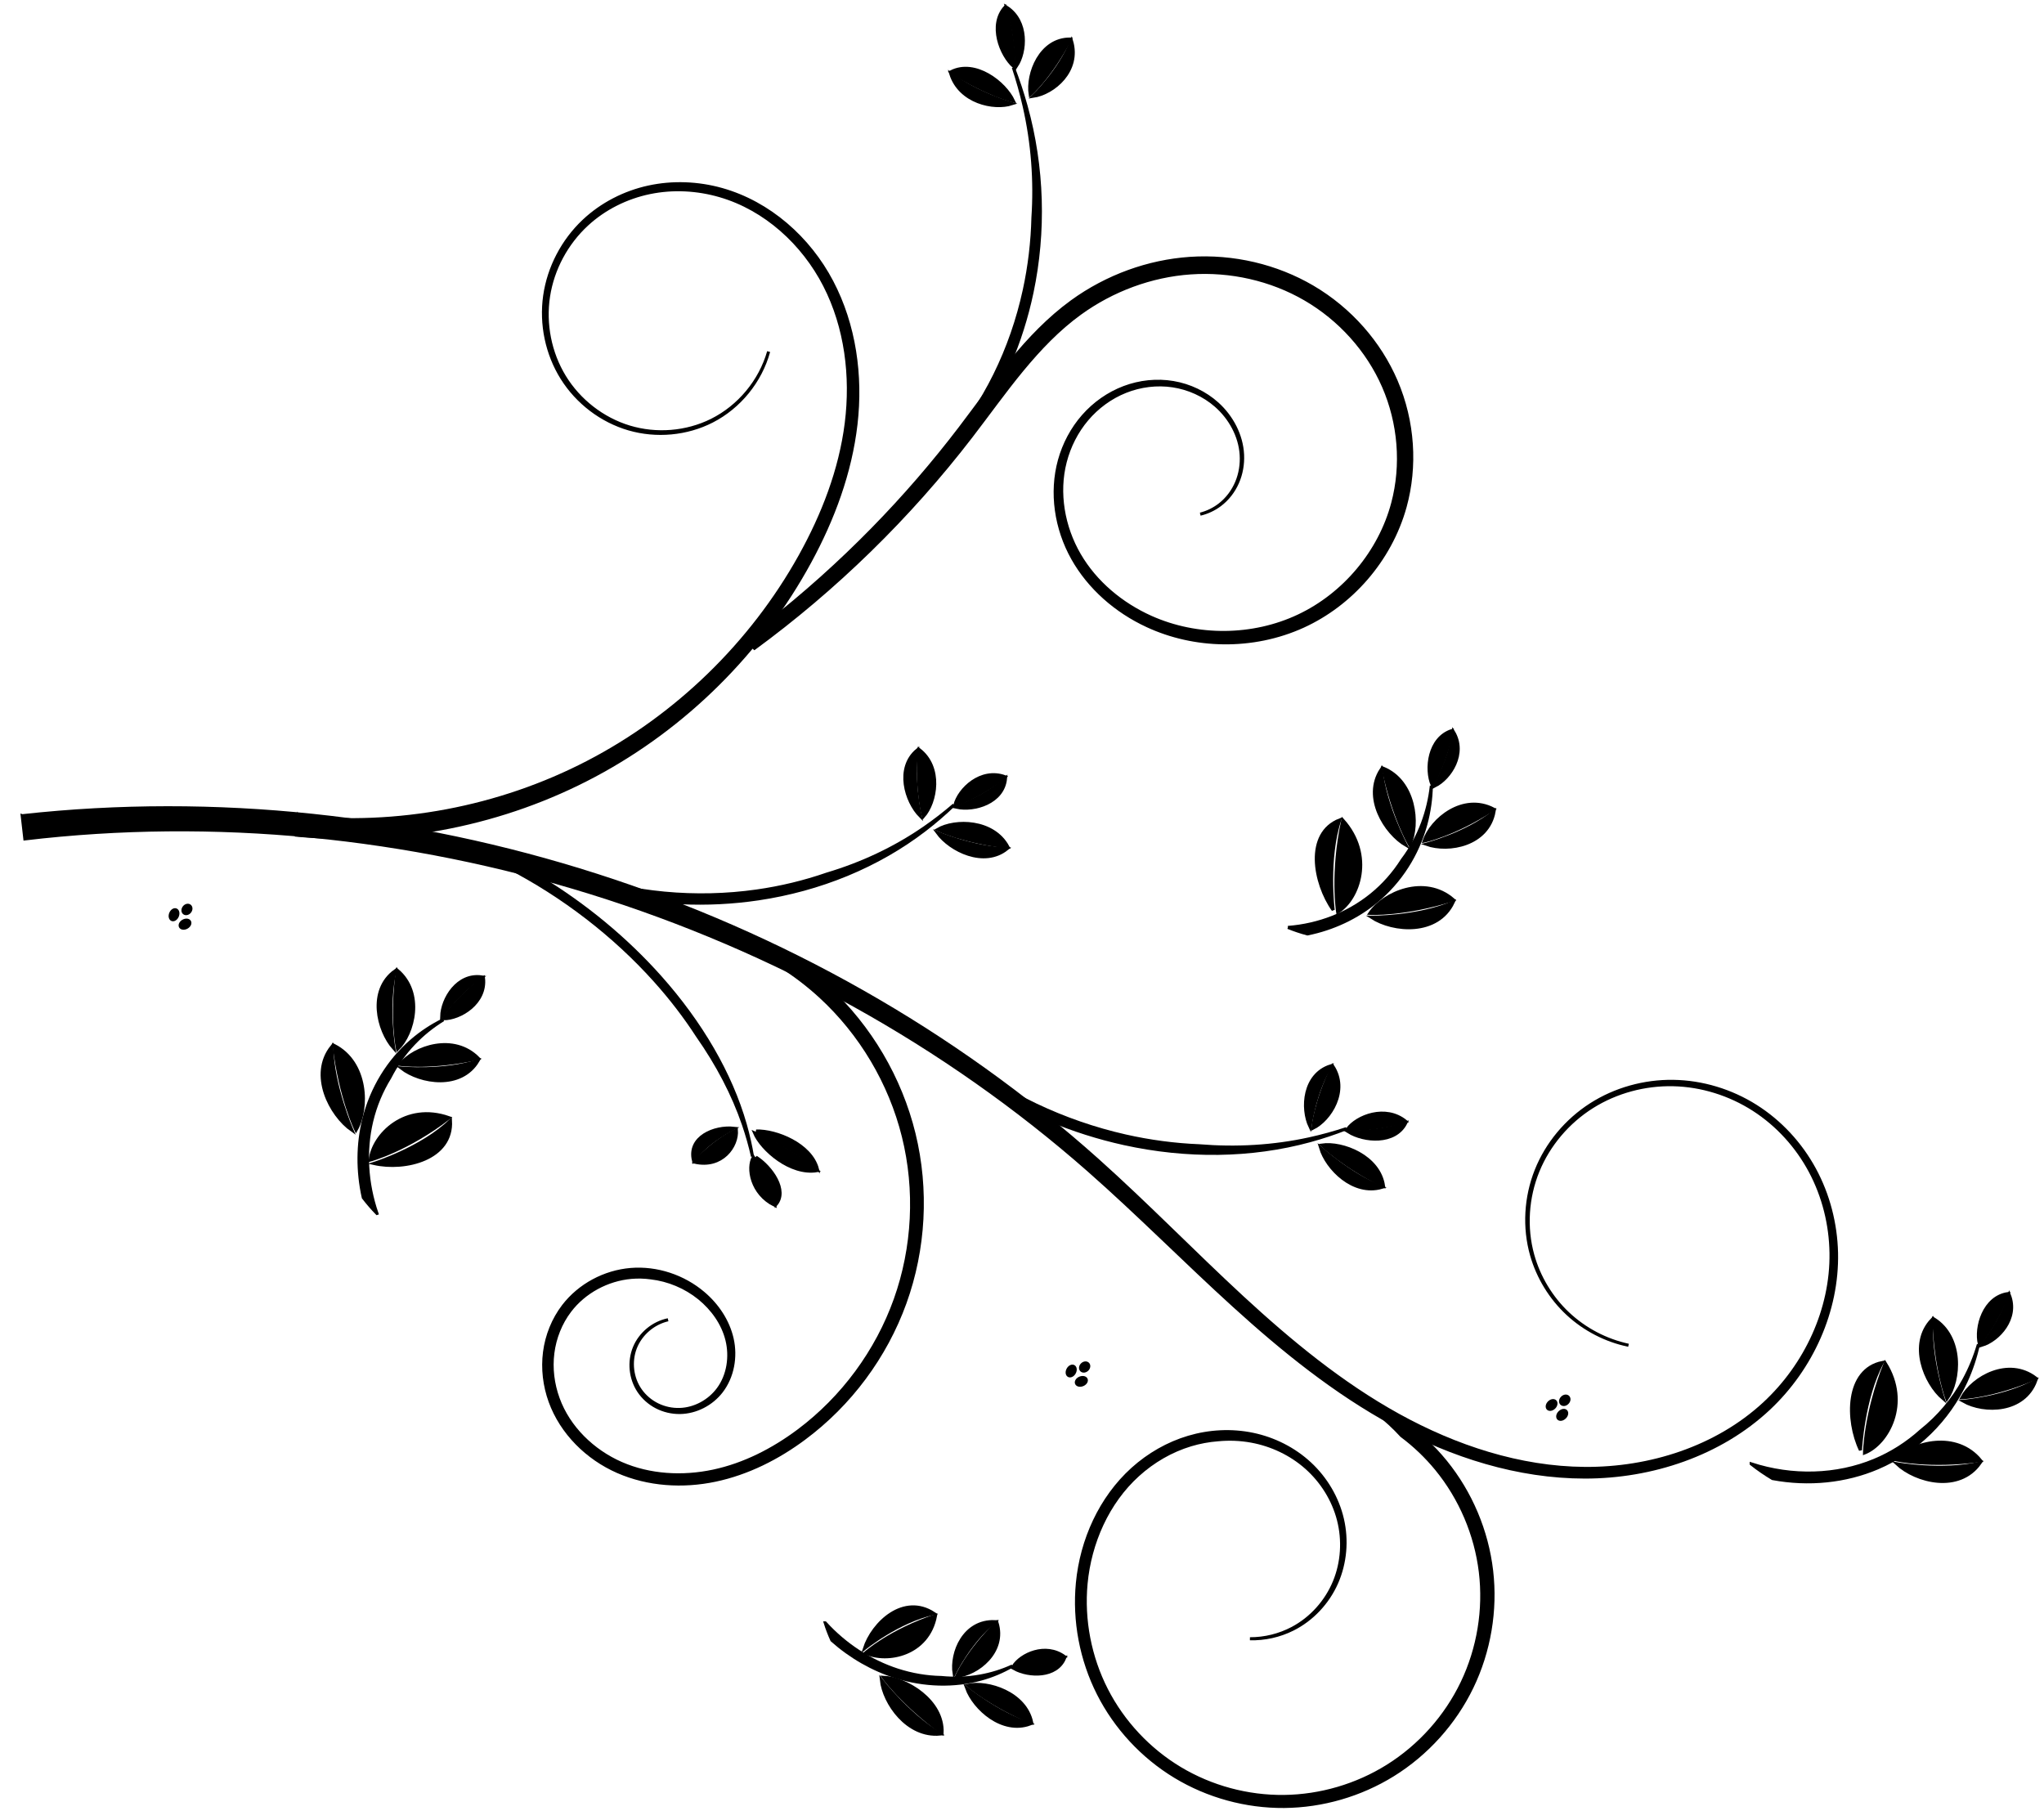 <?xml version="1.0" encoding="UTF-8" standalone="no"?>
<svg
   xmlns:dc="http://purl.org/dc/elements/1.1/"
   xmlns:cc="http://creativecommons.org/ns#"
   xmlns:rdf="http://www.w3.org/1999/02/22-rdf-syntax-ns#"
   xmlns:svg="http://www.w3.org/2000/svg"
   xmlns="http://www.w3.org/2000/svg"
   xmlns:xlink="http://www.w3.org/1999/xlink"
   xmlns:sodipodi="http://sodipodi.sourceforge.net/DTD/sodipodi-0.dtd"
   xmlns:inkscape="http://www.inkscape.org/namespaces/inkscape"
   width="535"
   height="474"
   id="svg2"
   version="1.1"
   inkscape:version="0.91 r13725"
   sodipodi:docname="floral-design.svg">
  <sodipodi:namedview
     pagecolor="#ffffff"
     bordercolor="#666666"
     borderopacity="1"
     objecttolerance="10"
     gridtolerance="10"
     guidetolerance="10"
     inkscape:pageopacity="0"
     inkscape:pageshadow="2"
     inkscape:window-width="1920"
     inkscape:window-height="1056"
     id="namedview213"
     showgrid="false"
     inkscape:zoom="1.3906433"
     inkscape:cx="91.982489"
     inkscape:cy="240"
     inkscape:window-x="0"
     inkscape:window-y="24"
     inkscape:window-maximized="1"
     inkscape:current-layer="svg2" />
  <title
     id="title4">Floral Design</title>
  <defs
     id="defs6">
    <pattern
       xlink:href="#pattern5504"
       id="pattern5523"
       patternTransform="translate(-84.138, 510.395)" />
    <pattern
       xlink:href="#pattern5504"
       id="pattern5519"
       patternTransform="matrix(0.88, 0, 0, 0.88, -58.848, 577.678)" />
    <pattern
       xlink:href="#pattern5504"
       id="pattern5517"
       patternTransform="matrix(0.88, 0, 0, 0.88, -58.848, 577.678)" />
    <pattern
       xlink:href="#pattern5504"
       id="pattern5515"
       patternTransform="matrix(0.88, 0, 0, 0.88, -58.848, 577.678)" />
    <pattern
       xlink:href="#pattern5504"
       id="pattern5513"
       patternTransform="matrix(0.88, 0, 0, 0.88, -58.848, 577.678)" />
    <pattern
       xlink:href="#pattern5504"
       id="pattern5511"
       patternTransform="matrix(0.88, 0, 0, 0.88, -58.848, 577.678)" />
    <pattern
       xlink:href="#pattern5490"
       id="pattern5507"
       patternTransform="translate(0.067, 0.067)" />
    <pattern
       xlink:href="#pattern5478"
       id="pattern5490"
       patternTransform="translate(-79.949, 517.532)" />
    <pattern
       xlink:href="#pattern5310"
       id="pattern5322"
       patternTransform="translate(-212.763, 474.817)" />
    <pattern
       xlink:href="#pattern5263"
       id="pattern5276"
       patternTransform="matrix(0.894, 0, 0, 0.816, -53.447, 517.427)" />
    <pattern
       xlink:href="#pattern5254"
       id="pattern5263"
       patternTransform="matrix(0.894, 0, 0, 0.816, -50.365, 517.419)" />
    <pattern
       xlink:href="#pattern5244"
       id="pattern5254"
       patternTransform="matrix(0.692, 0, 0, 0.692, 3.54248e-07, -1.90234e-05)" />
    <pattern
       xlink:href="#pattern5233"
       id="pattern5247"
       patternTransform="matrix(0.732, 0, 0, 0.715, -6.45752e-07, 1.75391e-05)" />
    <pattern
       patternUnits="userSpaceOnUse"
       width="3.551"
       height="3.636"
       patternTransform="matrix(0.732, 0, 0, 0.715, -50.326, 517.536)"
       id="pattern5233">
      <path
         id="path5214"
         d="m2.199,0.292a0.345,0.577 0 1 1 -0.69,0.905a0.345,0.577 0 1 1 0.69,-0.905z"
         fill="#800000" />
      <path
         d="m1.26,2.079a0.445,0.676 0 1 1 -0.891,-0.612a0.445,0.676 0 1 1 0.891,0.612z"
         id="path5216"
         fill="#800000" />
      <path
         id="path5218"
         d="m2.096,3.118a0.121,0.24 0 1 1 -0.242,-1.234a0.121,0.24 0 1 1 0.242,1.234z"
         fill="#800000" />
      <path
         id="path5225"
         d="m0.905,0.6a0.44,0.622 0 1 1 -0.879,0.045a0.44,0.622 0 1 1 0.879,-0.045z"
         fill="#800000" />
      <path
         d="m3.13,1.486a0.089,0.24 0 1 1 -0.179,-1.234a0.089,0.24 0 1 1 0.179,1.234z"
         id="path5227"
         fill="#800000" />
      <path
         d="m3.519,2.719a0.406,0.636 0 1 1 -0.813,0.377a0.406,0.636 0 1 1 0.813,-0.377z"
         id="path5229"
         fill="#800000" />
      <path
         d="m0.481,3.627a0.114,0.092 0 1 1 0.228,-0.931a0.114,0.092 0 1 1 -0.228,0.931z"
         id="path5231"
         fill="#800000" />
    </pattern>
    <pattern
       patternUnits="userSpaceOnUse"
       width="2.6"
       height="2.6"
       patternTransform="matrix(0.692, 0, 0, 0.692, -50.326, 517.536)"
       id="pattern5244">
      <rect
         id="rect5242"
         y="0"
         x="0"
         height="2.6"
         width="2.6"
         fill="url(#pattern5247)" />
    </pattern>
    <pattern
       patternUnits="userSpaceOnUse"
       width="1.8"
       height="1.8"
       patternTransform="translate(-50.326, 517.536)"
       id="pattern5251">
      <rect
         id="rect5249"
         y="0"
         x="0"
         height="1.8"
         width="1.8"
         fill="url(#pattern5254)" />
    </pattern>
    <pattern
       patternUnits="userSpaceOnUse"
       width="2.341"
       height="2.175"
       patternTransform="translate(-50.418, 517.402)"
       id="pattern5310">
      <path
         d="m0.647,0.543a0.28,0.33 0 1 1 -0.561,-0.307a0.28,0.33 0 1 1 0.561,0.307z"
         id="path5266"
         fill="#333333" />
      <path
         id="path5268"
         d="m0.8,1.026a0.303,0.355 0 1 1 -0.605,0.289a0.303,0.355 0 1 1 0.605,-0.289z"
         fill="#333333" />
      <path
         d="m1.504,0.315a0.313,0.423 0 1 1 -0.626,0.436a0.313,0.423 0 1 1 0.626,-0.436z"
         id="path5270"
         fill="#333333" />
      <path
         id="path5272"
         d="m0.419,2.175a0,0 0 1 1 -0,-0.559a0,0 0 1 1 0,0.559z"
         fill="#333333" />
      <path
         id="path5274"
         d="m1.539,1.83a0.213,0.286 0 1 1 -0.427,-0.565a0.213,0.286 0 1 1 0.427,0.565z"
         fill="#333333" />
      <path
         id="path5278"
         d="m2.218,0.549a0.229,0.324 0 1 1 -0.457,-0.358a0.229,0.324 0 1 1 0.457,0.358z"
         fill="#333333" />
      <path
         d="m2.302,1.878a0.251,0.36 0 1 1 -0.502,-0.23a0.251,0.36 0 1 1 0.502,0.23z"
         id="path5280"
         fill="#333333" />
      <path
         d="m2.032,0.805a0.015,0.02 0 1 1 -0.029,0.466a0.015,0.02 0 1 1 0.029,-0.466z"
         id="path5282"
         fill="#333333" />
    </pattern>
    <pattern
       patternUnits="userSpaceOnUse"
       width="4"
       height="4"
       patternTransform="translate(-50.394, 512.782)"
       id="pattern5342">
      <g
         transform="matrix(1.72, 0.053, -0.049, 1.852, 117.386, -950.24)"
         id="g5324"
         fill="#800000">
        <path
           id="path5326"
           d="m-52.794,515.085c-0.131,0.182 -0.362,0.262 -0.517,0.177c-0.155,-0.085 -0.174,-0.301 -0.044,-0.483c0.131,-0.182 0.362,-0.262 0.517,-0.177c0.155,0.085 0.174,0.301 0.044,0.483z"
           fill="#800000" />
        <path
           d="m-52.641,515.568c0.124,0.196 0.089,0.419 -0.078,0.499c-0.167,0.08 -0.403,-0.014 -0.527,-0.21c-0.124,-0.196 -0.089,-0.419 0.078,-0.499c0.167,-0.08 0.403,0.014 0.527,0.21z"
           id="path5328"
           fill="#800000" />
        <path
           id="path5330"
           d="m-51.938,514.858c0.162,0.234 0.153,0.521 -0.02,0.641c-0.173,0.12 -0.444,0.029 -0.606,-0.205c-0.162,-0.234 -0.153,-0.521 0.02,-0.641c0.173,-0.12 0.444,-0.029 0.606,0.205z"
           fill="#800000" />
        <path
           d="m-53.022,516.717c-0.213,0 -0.385,-0.125 -0.385,-0.279c-0,-0.154 0.172,-0.279 0.385,-0.279c0.213,-0 0.385,0.125 0.385,0.279c0,0.154 -0.172,0.279 -0.385,0.279z"
           id="path5332"
           fill="#800000" />
        <path
           d="m-51.902,516.373c-0.212,0.158 -0.479,0.16 -0.596,0.004c-0.118,-0.156 -0.042,-0.411 0.17,-0.569c0.212,-0.158 0.479,-0.16 0.596,-0.004c0.118,0.156 0.042,0.411 -0.17,0.569z"
           id="path5334"
           fill="#800000" />
        <path
           d="m-51.223,515.092c-0.127,0.179 -0.332,0.244 -0.458,0.145c-0.126,-0.099 -0.126,-0.324 0.001,-0.503c0.127,-0.179 0.332,-0.244 0.458,-0.145c0.126,0.099 0.126,0.324 -0.001,0.503z"
           id="path5336"
           fill="#800000" />
        <path
           id="path5338"
           d="m-51.139,516.421c-0.081,0.199 -0.258,0.309 -0.397,0.245c-0.139,-0.064 -0.186,-0.276 -0.105,-0.476c0.081,-0.199 0.258,-0.309 0.397,-0.245c0.139,0.064 0.186,0.276 0.105,0.476z"
           fill="#800000" />
        <path
           id="path5340"
           d="m-51.41,515.348c0.174,0.011 0.308,0.124 0.3,0.253c-0.008,0.129 -0.155,0.224 -0.329,0.213c-0.174,-0.011 -0.308,-0.124 -0.3,-0.253c0.008,-0.129 0.155,-0.224 0.329,-0.213z"
           fill="#800000" />
      </g>
    </pattern>
    <pattern
       patternUnits="userSpaceOnUse"
       width="4.532"
       height="4.509"
       patternTransform="translate(-50.633, 507.297)"
       id="pattern5426">
      <g
         id="g5395">
        <path
           d="m0.79,2.825c-0.436,0 -0.79,-0.235 -0.79,-0.524c-0,-0.29 0.353,-0.525 0.79,-0.525c0.436,-0 0.79,0.235 0.79,0.524c0,0.29 -0.353,0.525 -0.79,0.525z"
           id="path5363"
           fill="#800000" />
        <path
           d="m3.826,1.482c-0.454,0.316 -0.898,0.297 -0.992,-0.043c-0.093,-0.34 0.2,-0.872 0.654,-1.188c0.454,-0.316 0.898,-0.297 0.992,0.043c0.093,0.34 -0.2,0.872 -0.654,1.188z"
           id="path5367"
           fill="#800000" />
        <path
           id="path5371"
           d="m2.313,1.647c0.327,0.029 0.579,0.331 0.564,0.674c-0.015,0.343 -0.292,0.598 -0.619,0.569c-0.327,-0.029 -0.579,-0.331 -0.564,-0.674c0.015,-0.343 0.292,-0.598 0.619,-0.569z"
           fill="#800000" />
        <path
           id="path5383"
           d="m3.742,2.778c-0.436,0 -0.79,-0.235 -0.79,-0.524c-0,-0.29 0.353,-0.525 0.79,-0.525c0.436,-0 0.79,0.235 0.79,0.524c0,0.29 -0.353,0.525 -0.79,0.525z"
           fill="#800000" />
        <path
           d="m2.79,0.789c0,0.436 -0.235,0.79 -0.524,0.79c-0.29,0 -0.525,-0.353 -0.525,-0.79c-0,-0.436 0.235,-0.79 0.524,-0.79c0.29,-0 0.525,0.353 0.525,0.79z"
           id="path5385"
           fill="#800000" />
        <path
           id="path5387"
           d="m2.814,3.718c0,0.436 -0.235,0.79 -0.524,0.79c-0.29,0 -0.525,-0.353 -0.525,-0.79c-0,-0.436 0.235,-0.79 0.524,-0.79c0.29,-0 0.525,0.353 0.525,0.79z"
           fill="#800000" />
        <path
           id="path5389"
           d="m1.05,4.282c-0.454,0.316 -0.898,0.297 -0.992,-0.043c-0.093,-0.34 0.2,-0.872 0.654,-1.188c0.454,-0.316 0.898,-0.297 0.992,0.043c0.093,0.34 -0.2,0.872 -0.654,1.188z"
           fill="#800000" />
        <path
           d="m1.497,0.719c0.316,0.454 0.297,0.898 -0.043,0.992c-0.34,0.093 -0.872,-0.2 -1.188,-0.654c-0.316,-0.454 -0.297,-0.898 0.043,-0.992c0.34,-0.093 0.872,0.2 1.188,0.654z"
           id="path5391"
           fill="#800000" />
        <path
           id="path5393"
           d="m4.25,3.449c0.316,0.454 0.297,0.898 -0.043,0.992c-0.34,0.093 -0.872,-0.2 -1.188,-0.654c-0.316,-0.454 -0.297,-0.898 0.043,-0.992c0.34,-0.093 0.872,0.2 1.188,0.654z"
           fill="#800000" />
      </g>
    </pattern>
    <pattern
       patternUnits="userSpaceOnUse"
       width="5.6"
       height="5.603"
       patternTransform="translate(-82.239, 518.899)"
       id="pattern5478">
      <path
         d="m1.548,1.401a0.671,0.85 0 1 1 -1.341,-0.789a0.671,0.85 0 1 1 1.341,0.789z"
         id="path5442"
         fill="#800000" />
      <path
         id="path5444"
         d="m1.989,2.646a0.724,0.913 0 1 1 -1.448,0.744a0.724,0.913 0 1 1 1.448,-0.744z"
         fill="#800000" />
      <path
         d="m3.597,0.664a0.749,1.09 0 1 1 -1.497,1.123a0.749,1.09 0 1 1 1.497,-1.123z"
         id="path5446"
         fill="#740000" />
      <path
         id="path5448"
         d="m1.004,5.603a0,0 0 1 1 -0,-1.438a0,0 0 1 1 0,1.438z"
         fill="#7b0000" />
      <path
         id="path5450"
         d="m3.681,4.717a0.51,0.737 0 1 1 -1.021,-1.456a0.51,0.737 0 1 1 1.021,1.456z"
         fill="#800000" />
      <path
         id="path5452"
         d="m5.308,1.417a0.547,0.835 0 1 1 -1.094,-0.921a0.547,0.835 0 1 1 1.094,0.921z"
         fill="#800000" />
      <path
         d="m5.507,4.839a0.601,0.928 0 1 1 -1.202,-0.593a0.601,0.928 0 1 1 1.202,0.593z"
         id="path5454"
         fill="#800000" />
      <path
         d="m4.862,2.077a0.035,0.051 0 1 1 -0.07,1.2a0.035,0.051 0 1 1 0.07,-1.2z"
         id="path5456"
         fill="#800000" />
    </pattern>
    <filter
       id="filter5500">
      <feGaussianBlur
         stdDeviation="0.028"
         id="feGaussianBlur5502" />
    </filter>
    <pattern
       patternUnits="userSpaceOnUse"
       width="5.734"
       height="5.737"
       patternTransform="translate(-80.017, 517.465)"
       id="pattern5504">
      <rect
         id="rect5488"
         y="0.067"
         x="0.067"
         height="5.603"
         width="5.6"
         filter="url(#filter5500)"
         fill="url(#pattern5507)" />
    </pattern>
  </defs>
  <g
     id="g77"
     transform="matrix(0.566,0.566,-0.566,0.566,238.705,-49.85)">
    <title
       id="title79">Layer 1</title>
    <g
       externalResourcesRequired="false"
       id="layer1">
      <path
         d="m 26.911,438.383 5.97,4.746 c 38.595,-48.988 88.041,-89.374 143.388,-118.445 55.348,-29.067 116.759,-46.905 179.231,-50.895 0,0 0,0 0,0 21.541,-1.378 43.254,-1.221 64.992,-2.27 21.585,-1.033 43.332,-3.325 64.179,-9.507 20.927,-6.2 40.978,-16.55 56.471,-32.039 15.502,-15.496 26.042,-36.48 26.741,-58.416 0.595,-19.058 -6.634,-38.451 -20.397,-51.611 0,0 0,0 0,0 -6.887,-6.578 -15.308,-11.552 -24.431,-14.254 -9.124,-2.701 -18.928,-3.099 -28.195,-0.995 -9.267,2.105 -17.959,6.729 -24.764,13.342 0,0 0,0 0,0 -6.804,6.614 -11.675,15.207 -13.698,24.46 0,0 0,0 0,0 -2.022,9.253 -1.159,19.127 2.572,27.809 3.732,8.683 10.339,16.115 18.578,20.695 6.637,3.687 14.284,5.516 21.853,5.235 7.569,-0.282 15.042,-2.673 21.356,-6.824 -6.349,4.098 -13.826,6.416 -21.362,6.634 -7.537,0.217 -15.117,-1.668 -21.66,-5.377 -8.125,-4.603 -14.59,-12.016 -18.196,-20.603 -3.607,-8.588 -4.366,-18.319 -2.306,-27.382 2.06,-9.064 6.916,-17.45 13.622,-23.861 0,0 0,0 0,0 6.706,-6.412 15.246,-10.855 24.295,-12.832 9.05,-1.978 18.607,-1.502 27.456,1.198 8.851,2.7 17,7.614 23.632,14.053 13.26,12.859 20.092,31.803 19.374,50.234 -0.814,21.246 -11.296,41.547 -26.454,56.496 -15.178,14.966 -34.873,24.876 -55.429,30.811 -20.494,5.91 -41.962,7.969 -63.407,8.832 -21.602,0.861 -43.322,0.522 -65.085,1.727 0,0 0,0 0,0 -63.16,3.507 -125.431,20.998 -181.752,49.98 -56.322,28.976 -106.852,69.525 -146.572,119.058 l 0,0 -1.9e-5,0 z"
         id="path2832"
         inkscape:connector-curvature="0"
         style="fill:#000000;fill-rule:evenodd;stroke:#000000" />
      <path
         d="m 467.232,265.554 c 7.308,-2.187 14.767,-3.056 21.963,-2.744 5.225,-0.754 10.539,-0.884 15.787,-0.362 12.286,1.22 24.233,6.022 33.953,13.651 9.721,7.626 17.234,18.095 21.347,29.756 0,0 0,0 0,3e-5 4.116,11.66 4.841,24.534 2.055,36.591 -2.672,11.575 -8.58,22.422 -16.884,30.925 -8.302,8.504 -19.017,14.677 -30.553,17.559 -11.535,2.884 -23.91,2.48 -35.226,-1.188 -11.316,-3.665 -21.591,-10.602 -29.195,-19.757 0,0 0,0 0,0 -8.592,-10.363 -13.798,-23.795 -13.133,-37.156 0.323,-6.686 2.073,-13.319 5.233,-19.196 1.428,-2.657 3.146,-5.163 5.113,-7.45 2.326,-2.819 5.031,-5.331 8.049,-7.41 5.507,-3.796 12.075,-6.161 18.815,-6.561 6.738,-0.402 13.658,1.169 19.535,4.645 0,0 0,3e-5 0,3e-5 5.876,3.474 10.694,8.866 13.348,15.256 2.655,6.389 3.107,13.757 1.039,20.473 -1.409,4.573 -3.962,8.812 -7.388,12.223 3.502,-3.331 6.172,-7.528 7.704,-12.119 2.246,-6.743 1.983,-14.251 -0.59,-20.877 -2.575,-6.623 -7.394,-12.312 -13.423,-16.07 0,-3e-5 0,-3e-5 0,-3e-5 -6.029,-3.756 -13.199,-5.585 -20.295,-5.329 -7.094,0.257 -14.07,2.561 -20.005,6.448 -5.933,3.887 -10.811,9.312 -14.187,15.542 -3.374,6.229 -5.256,13.228 -5.621,20.294 -0.717,14.131 4.638,28.22 13.62,39.099 7.921,9.607 18.612,16.892 30.458,20.781 11.846,3.888 24.779,4.365 36.902,1.386 12.122,-2.982 23.368,-9.397 32.135,-18.305 8.765,-8.909 15.008,-20.258 17.872,-32.439 0,0 0,-3e-5 0,-3e-5 2.982,-12.69 2.277,-26.216 -2.018,-38.544 -4.298,-12.327 -12.159,-23.379 -22.412,-31.492 0,0 0,0 0,0 -10.255,-8.11 -22.836,-13.227 -35.86,-14.575 -13.025,-1.345 -26.405,1.089 -38.138,6.947 z"
         id="path2838"
         inkscape:connector-curvature="0"
         style="fill:#000000;fill-rule:evenodd;stroke:#000000" />
      <path
         d="m 91.021,374.818 3.813,4.645 c 25.936,-21.476 45.333,-50.632 55.117,-82.765 9.779,-32.135 9.892,-67.074 0.367,-99.199 -4.489,-15.185 -11.219,-29.919 -21.136,-42.417 -9.922,-12.509 -23.233,-22.615 -38.561,-27.39 -15.346,-4.777 -32.689,-3.75 -46.753,4.138 -7.027,3.954 -13.129,9.573 -17.493,16.367 -4.364,6.796 -6.93,14.75 -7.171,22.829 -0.275,9.395 2.666,18.839 8.302,26.343 5.64,7.502 13.93,12.949 23.061,15.044 0,0 0,0 1.9e-5,0 9.133,2.09 18.991,0.767 27.184,-3.738 0,0 5.3e-5,0 5.3e-5,0 8.192,-4.51 14.582,-12.167 17.451,-21.044 3.093,-9.597 1.962,-20.431 -3.017,-29.157 4.882,8.781 5.868,19.585 2.697,29.052 -2.939,8.76 -9.347,16.241 -17.441,20.579 0,0 -4.6e-5,0 -4.6e-5,0 -8.095,4.336 -17.778,5.51 -26.655,3.371 -8.876,-2.139 -16.883,-7.548 -22.258,-14.868 -5.375,-7.321 -8.105,-16.499 -7.738,-25.529 0,0 0,0 0,0 0.315,-7.77 2.884,-15.399 7.143,-21.874 4.259,-6.476 10.192,-11.803 16.97,-15.52 13.543,-7.436 30.263,-8.175 44.921,-3.455 14.676,4.724 27.383,14.66 36.848,26.832 9.47,12.182 15.821,26.593 20.062,41.484 3e-5,0 3e-5,0 3e-5,4e-5 8.955,31.512 8.421,65.623 -1.437,96.713 -9.854,31.092 -29.024,59.143 -54.275,79.559 0,0 0,0 0,0 z"
         id="path2844"
         inkscape:connector-curvature="0"
         style="fill:#000000;fill-rule:evenodd;stroke:#000000" />
      <path
         d="m 154.658,222.052 c 0.969,2.875 1.903,5.778 2.8,8.707 5.089,-32.884 5.488,-66.468 1.191,-99.43 -1.191,-9.136 -2.714,-18.143 -3.582,-27.145 -0.854,-8.928 -1.083,-17.894 0.321,-26.592 2.053,-12.817 7.662,-25.115 16.189,-34.904 0,0 8e-5,0 8e-5,-3.1e-5 8.522,-9.789 19.992,-17.083 32.545,-20.405 12.548,-3.325 26.209,-2.669 38.3,2.086 12.088,4.748 22.616,13.624 29.13,24.876 8.26,14.236 9.864,32.303 4.271,47.848 -5.581,15.551 -18.313,28.501 -33.806,34.416 0,6e-5 0,6e-5 0,6e-5 -9.85,3.755 -20.865,4.773 -31.024,2.085 -10.146,-2.681 -19.43,-9.175 -24.738,-18.207 -2.661,-4.518 -4.343,-9.629 -4.776,-14.851 0,0 0,0 0,-5e-5 -0.434,-5.221 0.381,-10.562 2.451,-15.373 2.068,-4.81 5.397,-9.099 9.609,-12.209 4.21,-3.11 9.314,-5.046 14.538,-5.402 6.169,-0.417 12.59,1.439 17.215,5.509 2.318,2.034 4.187,4.594 5.348,7.446 1.16,2.851 1.615,6.002 1.233,9.053 -0.294,2.359 -1.083,4.661 -2.301,6.706 1.256,-2.029 2.088,-4.325 2.425,-6.69 0.439,-3.074 0.036,-6.268 -1.089,-9.177 -1.13,-2.923 -2.985,-5.563 -5.314,-7.68 -4.673,-4.252 -11.21,-6.283 -17.569,-5.962 0,0 -3e-5,0 -3e-5,0 -5.394,0.272 -10.699,2.166 -15.131,5.319 0,0 -3e-5,0 -3e-5,0 -4.429,3.152 -7.979,7.539 -10.233,12.537 -2.247,4.982 -3.213,10.547 -2.851,16.056 0.36,5.475 2.015,10.878 4.752,15.708 5.405,9.519 14.944,16.611 25.782,19.645 10.542,2.947 22.136,2.202 32.741,-1.687 7.975,-2.918 15.402,-7.623 21.665,-13.752 6.263,-6.129 11.364,-13.683 14.552,-22.224 2.97,-7.986 4.215,-16.739 3.586,-25.541 -0.629,-8.802 -3.133,-17.657 -7.68,-25.672 -3.363,-5.906 -7.78,-11.294 -13.045,-15.888 -5.264,-4.593 -11.377,-8.392 -18.081,-11.068 -6.308,-2.514 -13.093,-4.032 -20.059,-4.466 -6.966,-0.434 -14.113,0.214 -21.081,2.038 -6.555,1.719 -12.92,4.458 -18.837,8.125 -5.916,3.667 -11.384,8.264 -16.098,13.671 -4.438,5.094 -8.196,10.879 -11.129,17.161 -2.933,6.282 -5.041,13.063 -6.158,20.109 -1.431,9.097 -1.241,18.462 -0.302,27.79 0.903,9.045 2.458,18.097 3.698,27.287 1.894,14.05 2.995,28.636 3.144,43.69 0.148,15.054 -0.656,30.578 -2.6,46.459 z"
         id="path2850"
         inkscape:connector-curvature="0"
         style="fill:#000000;fill-rule:evenodd;stroke:#000000" />
      <path
         id="path2862"
         d="m 200.535,309.984 c 6.944,-3.401 14.162,-5.857 21.42,-7.404 9.903,-4.084 20.515,-6.469 31.211,-6.935 17.986,-0.787 36.221,3.853 51.653,13.151 15.435,9.295 28.073,23.252 35.799,39.544 0,0 0,0 0,0 7.729,16.29 10.547,34.921 7.977,52.782 -1.489,10.275 -4.735,20.356 -10.333,28.982 0,0 0,0 0,0 -5.592,8.613 -13.593,15.803 -23.069,19.516 -9.451,3.708 -20.472,3.874 -29.593,-0.395 0,0 -3e-5,0 -3e-5,0 -4.571,-2.127 -8.666,-5.313 -11.739,-9.283 0,0 -3e-5,0 -3e-5,0 -3.073,-3.967 -5.144,-8.735 -5.816,-13.687 -1.071,-7.744 1.407,-15.974 6.457,-21.982 1.373,-1.638 2.937,-3.115 4.645,-4.411 4.501,-3.56 10.084,-5.864 15.863,-6.468 5.533,-0.566 11.33,0.378 16.092,3.267 0,0 0,0 0,0 4.749,2.877 8.451,7.793 9.281,13.35 0.726,4.8 -0.757,10.009 -4.141,13.614 -1.693,1.805 -3.834,3.211 -6.197,4.025 -2.364,0.814 -4.948,1.032 -7.435,0.588 -4.681,-0.837 -8.909,-4.128 -10.873,-8.57 -1.958,-4.444 -1.582,-9.879 1.057,-14.076 -2.73,4.137 -3.257,9.609 -1.357,14.201 1.911,4.587 6.164,8.089 11.046,9.082 2.589,0.522 5.301,0.36 7.814,-0.443 2.513,-0.803 4.811,-2.232 6.657,-4.113 3.69,-3.771 5.425,-9.259 4.759,-14.482 -0.787,-6.028 -4.587,-11.416 -9.68,-14.648 -5.084,-3.222 -11.259,-4.417 -17.2,-3.929 -8.527,0.687 -16.753,4.798 -22.306,11.347 -5.55,6.556 -8.264,15.456 -7.136,24.006 0,0 6e-5,3e-5 6e-5,3e-5 0.727,5.447 2.958,10.655 6.303,15.003 3.346,4.345 7.768,7.821 12.723,10.145 9.917,4.635 21.691,4.543 31.844,0.577 10.14,-3.965 18.644,-11.505 24.554,-20.579 5.906,-9.066 9.35,-19.55 10.912,-30.184 2.728,-18.48 -0.105,-37.745 -8.057,-54.679 -3e-5,-3e-5 -3e-5,-3e-5 -3e-5,-3e-5 -7.955,-16.933 -20.984,-31.441 -36.996,-41.171 -16.014,-9.727 -34.918,-14.621 -53.669,-13.876 -18.751,0.749 -37.234,7.13 -52.47,18.134 z"
         inkscape:connector-curvature="0"
         style="fill:#000000;fill-rule:evenodd;stroke:#000000" />
      <g
         id="g2911"
         style="fill:url(#pattern5504)">
        <path
           id="path2856"
           d="m 345.403,171.546 c 2.027,-0.859 4.036,-1.86 6.007,-2.997 4.753,-7.151 7.659,-15.257 8.434,-23.486 0,0 0,0 0,0 0.954,-10.141 -1.332,-20.412 -6.393,-29.243 0,0 0,0 0,0 -2.109,-3.681 -4.688,-7.114 -7.658,-10.209 2.665,3.325 4.881,6.922 6.594,10.683 1.936,4.249 3.217,8.714 3.842,13.222 1.127,4.989 1.45,10.15 0.91,15.248 -1.018,9.641 -5.127,19.078 -11.737,26.782 0,0 0,0 0,0 z"
           inkscape:connector-curvature="0"
           style="fill:#000000;fill-rule:evenodd;stroke:#000000" />
        <g
           id="g2872"
           style="fill:url(#pattern5504)">
          <path
             d="m 362.296,149.928 c 0,0 10.778,-10.517 15.51,-22.364 3.943,11.121 -6.966,20.55 -15.51,22.364 z"
             id="path2868"
             inkscape:connector-curvature="0"
             style="fill:#000000;stroke:#000000" />
          <path
             id="path2870"
             d="m 361.073,149.376 c 0,0 8.415,-7.561 16.145,-22.471 -12.377,0.876 -17.708,14.543 -16.145,22.471 z"
             inkscape:connector-curvature="0"
             style="fill:#000000;stroke:#000000" />
        </g>
        <g
           id="g2876"
           style="fill:url(#pattern5504)">
          <path
             id="path2878"
             d="m 358.14,120.346 c 0,0 6.913,-11.662 8.139,-23.245 6.275,9.115 -1.027,19.832 -8.139,23.245 z"
             inkscape:connector-curvature="0"
             style="fill:#000000;stroke:#000000" />
          <path
             d="m 356.918,120.109 c 0,0 5.56,-8.524 8.675,-23.474 -10.742,3.378 -12.043,16.714 -8.675,23.474 z"
             id="path2880"
             inkscape:connector-curvature="0"
             style="fill:#000000;stroke:#000000" />
        </g>
        <g
           id="g2882"
           style="fill:url(#pattern5504)">
          <path
             d="m 346.669,104.849 c 0,0 -2.715,-9.814 -8.276,-16.813 8.052,1.979 10.065,11.461 8.276,16.813 z"
             id="path2884"
             inkscape:connector-curvature="0"
             style="fill:#000000;stroke:#000000" />
          <path
             id="path2886"
             d="m 345.922,105.313 c 0,0 -1.727,-7.421 -8.126,-17.201 -3.651,7.102 2.807,15.107 8.126,17.201 z"
             inkscape:connector-curvature="0"
             style="fill:#000000;stroke:#000000" />
        </g>
        <g
           id="g2888"
           style="fill:url(#pattern5504)">
          <path
             d="m 353.731,125.248 c 0,0 -13.755,-4.11 -23.283,-11.77 2.192,10.618 15.528,13.794 23.283,11.77 z"
             id="path2890"
             inkscape:connector-curvature="0"
             style="fill:#000000;stroke:#000000" />
          <path
             id="path2892"
             d="m 354.45,124.301 c 0,0 -10.426,-2.683 -23.847,-11.597 10.389,-4.351 21.279,4.537 23.847,11.597 z"
             inkscape:connector-curvature="0"
             style="fill:#000000;stroke:#000000" />
        </g>
        <g
           id="g2894"
           style="fill:url(#pattern5504)">
          <path
             id="path2896"
             d="m 351.831,157.06 c 0,0 -13.416,-10.517 -19.306,-22.364 -4.908,11.121 8.671,20.55 19.306,22.364 z"
             inkscape:connector-curvature="0"
             style="fill:#000000;stroke:#000000" />
          <path
             d="m 353.353,156.508 c 0,0 -10.474,-7.561 -20.096,-22.471 15.406,0.876 22.042,14.543 20.096,22.471 z"
             id="path2898"
             inkscape:connector-curvature="0"
             style="fill:#000000;stroke:#000000" />
        </g>
      </g>
      <g
         id="g2981"
         style="fill:url(#pattern5504)">
        <path
           d="m 297.5,277.992 c 3.733,0.516 7.532,0.875 11.379,1.074 17.479,-3.527 34.08,-10.341 48.658,-19.672 17.619,-11.274 32.365,-26.278 42.258,-43.602 0,0 0,0 0,-3e-5 2.095,-3.669 3.986,-7.432 5.664,-11.27 -1.879,3.759 -3.963,7.425 -6.239,10.979 -6.455,10.08 -14.562,19.176 -23.846,27.043 -5.919,5.46 -12.405,10.421 -19.331,14.795 -17.354,10.954 -37.551,18.279 -58.543,20.654 0,0 0,0 0,0 z"
           id="path2931"
           inkscape:connector-curvature="0"
           style="fill:#000000;fill-rule:evenodd;stroke:#000000" />
        <g
           id="g2939"
           style="fill:url(#pattern5504)">
          <path
             d="m 403.935,214.981 c 0,0 13.013,-0.582 23.284,-5.067 -4.676,8.545 -17.081,8.422 -23.284,5.067 z"
             id="path2941"
             inkscape:connector-curvature="0"
             style="fill:#000000;stroke:#000000" />
          <path
             id="path2943"
             d="m 403.559,214.025 c 0,0 9.75,-0.074 23.727,-4.801 -7.882,-5.886 -19.655,-0.646 -23.727,4.801 z"
             inkscape:connector-curvature="0"
             style="fill:#000000;stroke:#000000" />
        </g>
        <g
           id="g2945"
           style="fill:url(#pattern5504)">
          <path
             id="path2947"
             d="m 406.613,204.837 c 0,0 7.688,-7.25 11.28,-15.264 2.364,7.351 -5.381,13.876 -11.28,15.264 z"
             inkscape:connector-curvature="0"
             style="fill:#000000;stroke:#000000" />
          <path
             d="m 405.793,204.493 c 0,0 5.983,-5.226 11.718,-15.348 -8.493,0.84 -12.549,10.083 -11.718,15.348 z"
             id="path2949"
             inkscape:connector-curvature="0"
             style="fill:#000000;stroke:#000000" />
        </g>
        <g
           id="g2951"
           style="fill:url(#pattern5504)">
          <path
             id="path2953"
             d="m 396.608,212.532 c 0,0 -7.042,-9.208 -9.321,-18.836 -4.259,8.196 3.005,16.577 9.321,18.836 z"
             inkscape:connector-curvature="0"
             style="fill:#000000;stroke:#000000" />
          <path
             d="m 397.604,212.228 c 0,0 -5.571,-6.687 -9.793,-18.983 9.345,1.92 11.877,13.015 9.793,18.983 z"
             id="path2955"
             inkscape:connector-curvature="0"
             style="fill:#000000;stroke:#000000" />
        </g>
      </g>
      <g
         id="g2993"
         style="fill:url(#pattern5504)">
        <path
           id="path2995"
           d="m 150.714,338.133 c 3.212,-1.794 6.54,-3.502 9.967,-5.118 17.123,-4.226 34.599,-5.807 51.117,-4.844 19.963,1.16 38.622,6.042 53.681,14.413 0,0 0,0 0,6e-5 3.189,1.773 6.226,3.69 9.095,5.742 -3.025,-1.919 -6.202,-3.694 -9.516,-5.317 -9.397,-4.603 -19.952,-7.882 -31.146,-9.845 -7.292,-1.565 -14.925,-2.561 -22.752,-2.976 -19.61,-1.037 -40.533,1.564 -60.446,7.946 0,0 0,0 0,0 z"
           inkscape:connector-curvature="0"
           style="fill:#000000;fill-rule:evenodd;stroke:#000000" />
        <g
           id="g2997"
           style="fill:url(#pattern5504)">
          <path
             id="path2999"
             d="m 269.525,341.566 c 0,0 12.032,-4.582 22.938,-5.371 -7.243,-4.208 -18.475,0.636 -22.938,5.371 z"
             inkscape:connector-curvature="0"
             style="fill:#000000;stroke:#000000" />
          <path
             d="m 269.518,342.381 c 0,0 8.888,-3.687 23.248,-5.727 -5.103,7.155 -17.639,7.99 -23.248,5.727 z"
             id="path3001"
             inkscape:connector-curvature="0"
             style="fill:#000000;stroke:#000000" />
        </g>
        <g
           id="g3003"
           style="fill:url(#pattern5504)">
          <path
             d="m 275.512,347.662 c 0,0 9.527,2.143 15.599,6.393 -0.426,-6.068 -9.751,-7.68 -15.599,-6.393 z"
             id="path3005"
             inkscape:connector-curvature="0"
             style="fill:#000000;stroke:#000000" />
          <path
             id="path3007"
             d="m 274.887,348.218 c 0,0 7.268,1.376 16.026,6.284 -8.013,2.667 -14.938,-2.268 -16.026,-6.284 z"
             inkscape:connector-curvature="0"
             style="fill:#000000;stroke:#000000" />
        </g>
        <g
           id="g3009"
           style="fill:url(#pattern5504)">
          <path
             d="m 263.724,346.095 c 0,0 -3.175,9.166 -1.875,16.801 -6.742,-4.122 -3.074,-12.793 1.875,-16.801 z"
             id="path3011"
             inkscape:connector-curvature="0"
             style="fill:#000000;stroke:#000000" />
          <path
             id="path3013"
             d="m 264.735,345.927 c 0,0 -2.721,6.832 -2.253,17.085 7.822,-4.932 6.237,-13.694 2.253,-17.085 z"
             inkscape:connector-curvature="0"
             style="fill:#000000;stroke:#000000" />
        </g>
      </g>
      <g
         id="g3015"
         style="fill:url(#pattern5504)">
        <path
           id="path3017"
           d="m 167.428,324.472 c 3.688,-0.741 7.376,-1.651 11.049,-2.725 14.966,-9.023 27.837,-20.83 37.844,-34.326 12.095,-16.308 20.061,-35.159 22.593,-54.588 0,0 0,0 0,-1e-5 0.536,-4.115 0.845,-8.25 0.926,-12.386 -0.3,4.128 -0.826,8.236 -1.576,12.303 -2.126,11.534 -6.177,22.689 -11.805,33.082 -3.415,7.042 -7.554,13.802 -12.33,20.158 -11.971,15.921 -28.005,29.384 -46.7,38.482 0,0 0,0 0,0 z"
           inkscape:connector-curvature="0"
           style="fill:#000000;fill-rule:evenodd;stroke:#000000" />
        <g
           id="g3019"
           style="fill:url(#pattern5504)">
          <path
             id="path3021"
             d="m 242.466,230.719 c 0,0 11.934,-4.808 19.793,-12.364 -1.058,9.517 -12.697,13.467 -19.793,12.364 z"
             inkscape:connector-curvature="0"
             style="fill:#000000;stroke:#000000" />
          <path
             d="m 241.744,229.949 c 0,0 9.082,-3.264 20.31,-12.261 -9.645,-2.917 -18.616,5.838 -20.31,12.261 z"
             id="path3023"
             inkscape:connector-curvature="0"
             style="fill:#000000;stroke:#000000" />
        </g>
        <g
           id="g3025"
           style="fill:url(#pattern5504)">
          <path
             d="m 241.038,220.363 c 0,0 4.375,-9.293 4.626,-17.958 5.056,6.093 0.348,14.729 -4.626,17.958 z"
             id="path3027"
             inkscape:connector-curvature="0"
             style="fill:#000000;stroke:#000000" />
          <path
             id="path3029"
             d="m 240.139,220.31 c 0,0 3.566,-6.844 5.003,-18.181 -7.61,3.568 -7.819,13.533 -5.003,18.181 z"
             inkscape:connector-curvature="0"
             style="fill:#000000;stroke:#000000" />
        </g>
        <g
           id="g3031"
           style="fill:url(#pattern5504)">
          <path
             d="m 234.671,230.831 c 0,0 -10.147,-6.296 -16.006,-14.546 -0.804,9.054 9.23,14.504 16.006,14.546 z"
             id="path3033"
             inkscape:connector-curvature="0"
             style="fill:#000000;stroke:#000000" />
          <path
             id="path3035"
             d="m 235.484,230.221 c 0,0 -7.796,-4.423 -16.505,-14.528 9.476,-1.268 16.14,8.269 16.505,14.528 z"
             inkscape:connector-curvature="0"
             style="fill:#000000;stroke:#000000" />
        </g>
      </g>
      <g
         id="g3037"
         style="fill:url(#pattern5504)">
        <path
           d="m 155.525,140.206 c 0.811,-3.391 1.455,-6.852 1.929,-10.37 -2.652,-16.276 -8.931,-31.967 -18.075,-45.971 C 128.331,66.941 113.044,52.402 94.914,42.16 c 0,0 0,0 -4.6e-5,0 -3.839,-2.169 -7.795,-4.157 -11.846,-5.954 3.952,1.977 7.789,4.135 11.492,6.462 10.502,6.6 19.826,14.65 27.736,23.698 5.526,5.798 10.472,12.083 14.753,18.732 10.718,16.659 17.309,35.684 18.476,55.107 0,0 0,0 0,0 z"
           id="path3039"
           inkscape:connector-curvature="0"
           style="fill:#000000;fill-rule:evenodd;stroke:#000000" />
        <g
           id="g3041"
           style="fill:url(#pattern5504)">
          <path
             d="m 94.313,38.308 c 0,0 0.243,-11.98 -3.933,-21.706 8.957,4.864 7.99,16.239 3.933,21.706 z"
             id="path3043"
             inkscape:connector-curvature="0"
             style="fill:#000000;stroke:#000000" />
          <path
             id="path3045"
             d="m 93.251,38.59 c 0,0 0.574,-8.952 -3.615,-22.095 -6.914,6.838 -2.02,17.993 3.615,22.095 z"
             inkscape:connector-curvature="0"
             style="fill:#000000;stroke:#000000" />
        </g>
        <g
           id="g3047"
           style="fill:url(#pattern5504)">
          <path
             id="path3049"
             d="m 83.488,35.17 c 0,0 -7.349,-7.541 -15.802,-11.376 8.133,-1.676 14.692,5.87 15.802,11.376 z"
             inkscape:connector-curvature="0"
             style="fill:#000000;stroke:#000000" />
          <path
             d="m 83.059,35.899 c 0,0 -5.268,-5.841 -15.864,-11.783 0.341,7.849 10.096,12.192 15.864,11.783 z"
             id="path3051"
             inkscape:connector-curvature="0"
             style="fill:#000000;stroke:#000000" />
        </g>
        <g
           id="g3053"
           style="fill:url(#pattern5504)">
          <path
             id="path3055"
             d="m 91.164,44.867 c 0,0 -10.462,5.843 -21.06,7.288 8.606,4.458 18.185,-1.645 21.06,-7.288 z"
             inkscape:connector-curvature="0"
             style="fill:#000000;stroke:#000000" />
          <path
             d="m 90.901,43.933 c 0,0 -7.629,4.663 -21.251,7.712 2.711,-8.447 14.917,-10.025 21.251,-7.712 z"
             id="path3057"
             inkscape:connector-curvature="0"
             style="fill:#000000;stroke:#000000" />
        </g>
      </g>
      <g
         id="g3091"
         style="fill:url(#pattern5504)">
        <path
           d="m 519.93,216.83 a 1.183,1.478 0 1 1 -2.364,0.086 1.183,1.478 0 1 1 2.364,-0.086 z"
           id="path3093"
           inkscape:connector-curvature="0"
           style="fill:#000000;stroke:#000000" />
        <path
           id="path3095"
           d="m 517.924,220.708 a 1.156,1.654 0 1 1 -2.274,0.599 1.156,1.654 0 1 1 2.274,-0.599 z"
           inkscape:connector-curvature="0"
           style="fill:#000000;stroke:#000000" />
        <path
           d="m 522.663,221.127 a 1.158,1.656 0 1 1 -2.279,-0.583 1.158,1.656 0 1 1 2.279,0.583 z"
           id="path3097"
           inkscape:connector-curvature="0"
           style="fill:#000000;stroke:#000000" />
      </g>
      <g
         id="g3107"
         style="fill:url(#pattern5504)">
        <path
           id="path3109"
           d="m 401.224,320.204 c -0.01,0.817 -0.548,1.473 -1.201,1.466 -0.653,-0.007 -1.175,-0.674 -1.165,-1.491 0.01,-0.817 0.548,-1.473 1.201,-1.466 0.653,0.007 1.175,0.674 1.165,1.491 z"
           inkscape:connector-curvature="0"
           style="fill:#000000;stroke:#000000" />
        <path
           d="m 399.006,323.984 c 0.23,0.91 -0.1,1.759 -0.736,1.895 -0.636,0.136 -1.339,-0.492 -1.569,-1.402 -0.23,-0.91 0.099,-1.759 0.736,-1.895 0.636,-0.136 1.339,0.492 1.569,1.402 z"
           id="path3111"
           inkscape:connector-curvature="0"
           style="fill:#000000;stroke:#000000" />
        <path
           id="path3113"
           d="m 403.716,324.623 c -0.322,0.887 -1.085,1.451 -1.705,1.261 -0.62,-0.19 -0.861,-1.063 -0.54,-1.95 0.322,-0.887 1.085,-1.451 1.705,-1.261 0.62,0.19 0.861,1.063 0.54,1.95 z"
           inkscape:connector-curvature="0"
           style="fill:#000000;stroke:#000000" />
      </g>
      <g
         id="g3131"
         style="fill:url(#pattern5504)">
        <path
           d="m 87.855,421.875 c 0.073,0.814 -0.396,1.514 -1.047,1.563 -0.651,0.049 -1.238,-0.571 -1.311,-1.385 -0.073,-0.814 0.396,-1.514 1.047,-1.563 0.651,-0.049 1.238,0.571 1.311,1.385 z"
           id="path3133"
           inkscape:connector-curvature="0"
           style="fill:#000000;stroke:#000000" />
        <path
           id="path3135"
           d="m 86.03,425.828 c 0.321,0.887 0.079,1.76 -0.541,1.949 -0.62,0.19 -1.383,-0.375 -1.704,-1.262 -0.321,-0.887 -0.079,-1.76 0.541,-1.949 0.62,-0.19 1.383,0.375 1.704,1.262 z"
           inkscape:connector-curvature="0"
           style="fill:#000000;stroke:#000000" />
        <path
           d="m 90.783,426.062 c -0.231,0.91 -0.933,1.538 -1.57,1.401 -0.636,-0.136 -0.965,-0.985 -0.735,-1.895 0.231,-0.91 0.933,-1.538 1.57,-1.401 0.636,0.136 0.965,0.985 0.735,1.895 z"
           id="path3137"
           inkscape:connector-curvature="0"
           style="fill:#000000;stroke:#000000" />
      </g>
      <g
         id="g3139"
         style="fill:url(#pattern5504)">
        <path
           d="m 200.894,448.32 c -2.232,-0.029 -4.509,-0.195 -6.813,-0.5 -7.498,-4.765 -13.728,-11.09 -18.065,-18.323 0,0 0,0 0,0 -5.343,-8.914 -7.782,-19.155 -7.05,-29.115 0,0 0,0 0,0 0.305,-4.151 1.149,-8.252 2.499,-12.188 -0.97,4.033 -1.409,8.148 -1.317,12.224 0.104,4.606 0.901,9.165 2.318,13.519 1.17,4.981 3.15,9.818 5.892,14.277 5.182,8.433 13.098,15.527 22.537,20.104 0,0 0,0 0,0 z"
           id="path3141"
           inkscape:connector-curvature="0"
           style="fill:#000000;fill-rule:evenodd;stroke:#000000" />
        <g
           id="g3143"
           style="fill:url(#pattern5504)">
          <path
             id="path3145"
             d="m 175.921,434.859 c 0,0 -14.489,-5.594 -24.038,-14.658 1.299,11.637 15.429,16.187 24.038,14.658 z"
             inkscape:connector-curvature="0"
             style="fill:#000000;stroke:#000000" />
          <path
             d="m 176.795,433.898 c 0,0 -11.026,-3.773 -24.666,-14.519 11.7,-3.815 22.599,6.689 24.666,14.519 z"
             id="path3147"
             inkscape:connector-curvature="0"
             style="fill:#000000;stroke:#000000" />
        </g>
        <g
           id="g3149"
           style="fill:url(#pattern5504)">
          <path
             d="m 166.677,406.268 c 0,0 -11.461,-8.082 -17.689,-18.212 -1.717,10.673 9.683,17.746 17.689,18.212 z"
             id="path3151"
             inkscape:connector-curvature="0"
             style="fill:#000000;stroke:#000000" />
          <path
             id="path3153"
             d="m 167.689,405.596 c 0,0 -8.841,-5.718 -18.28,-18.222 11.309,-0.918 18.378,10.787 18.28,18.222 z"
             inkscape:connector-curvature="0"
             style="fill:#000000;stroke:#000000" />
        </g>
        <g
           id="g3155"
           style="fill:url(#pattern5504)">
          <path
             id="path3157"
             d="m 170.329,387.825 c 0,0 -1.845,-9.984 0.152,-18.455 -6.487,4.812 -4.147,14.23 -0.152,18.455 z"
             inkscape:connector-curvature="0"
             style="fill:#000000;stroke:#000000" />
          <path
             d="m 171.217,387.97 c 0,0 -1.693,-7.427 -0.156,-18.753 6.468,5.13 4.095,14.856 0.156,18.753 z"
             id="path3159"
             inkscape:connector-curvature="0"
             style="fill:#000000;stroke:#000000" />
        </g>
        <g
           id="g3161"
           style="fill:url(#pattern5504)">
          <path
             id="path3163"
             d="m 172.868,409.105 c 0,0 10.761,-8.887 16.094,-19.442 2.678,10.524 -8.112,18.4 -16.094,19.442 z"
             inkscape:connector-curvature="0"
             style="fill:#000000;stroke:#000000" />
          <path
             d="m 171.794,408.507 c 0,0 8.347,-6.341 16.685,-19.494 -11.415,-0.102 -17.45,12.083 -16.685,19.494 z"
             id="path3165"
             inkscape:connector-curvature="0"
             style="fill:#000000;stroke:#000000" />
        </g>
        <g
           id="g3167"
           style="fill:url(#pattern5504)">
          <path
             d="m 188.632,437.476 c 0,0 7.626,-14.617 7.787,-27.642 9.39,8.335 1.135,22.019 -7.787,27.642 z"
             id="path3169"
             inkscape:connector-curvature="0"
             style="fill:#000000;stroke:#000000" />
          <path
             id="path3171"
             d="m 186.996,437.538 c 0,0 6.24,-10.818 8.462,-28.035 -13.696,6.546 -13.736,21.514 -8.462,28.035 z"
             inkscape:connector-curvature="0"
             style="fill:#000000;stroke:#000000" />
        </g>
      </g>
      <g
         id="g3173"
         style="fill:url(#pattern5504)">
        <path
           d="m 399.225,439.345 c 1.747,0.91 3.598,1.737 5.54,2.467 8.227,-0.481 16.259,-2.676 23.281,-6.35 0,0 0,0 0,0 8.652,-4.529 15.721,-11.278 20.187,-19.138 0,0 0,0 0,0 1.861,-3.276 3.279,-6.739 4.22,-10.289 -1.285,3.465 -3.024,6.769 -5.156,9.823 -2.409,3.45 -5.331,6.575 -8.632,9.286 -3.425,3.289 -7.407,6.131 -11.789,8.368 -8.284,4.231 -18.013,6.305 -27.651,5.832 0,0 0,0 0,0 z"
           id="path3175"
           inkscape:connector-curvature="0"
           style="fill:#000000;fill-rule:evenodd;stroke:#000000" />
        <g
           id="g3177"
           style="fill:url(#pattern5504)">
          <path
             id="path3179"
             d="m 425.41,439.57 c 0,0 14.072,1.811 26.064,-1.075 -6.89,8.284 -20.155,5.831 -26.064,1.075 z"
             inkscape:connector-curvature="0"
             style="fill:#000000;stroke:#000000" />
          <path
             d="m 425.217,438.475 c 0,0 10.464,1.745 26.481,-0.707 -7.152,-7.782 -20.92,-4.369 -26.481,0.707 z"
             id="path3181"
             inkscape:connector-curvature="0"
             style="fill:#000000;stroke:#000000" />
        </g>
        <g
           id="g3183"
           style="fill:url(#pattern5504)">
          <path
             d="m 447.034,421.746 c 0,0 12.98,-1.341 22.933,-6.423 -4.062,8.813 -16.484,9.414 -22.933,6.423 z"
             id="path3185"
             inkscape:connector-curvature="0"
             style="fill:#000000;stroke:#000000" />
          <path
             id="path3187"
             d="m 446.589,420.813 c 0,0 9.751,-0.643 23.396,-6.184 -8.312,-5.421 -19.715,0.503 -23.396,6.184 z"
             inkscape:connector-curvature="0"
             style="fill:#000000;stroke:#000000" />
        </g>
        <g
           id="g3189"
           style="fill:url(#pattern5504)">
          <path
             id="path3191"
             d="m 453.522,406.23 c 0,0 6.478,-6.802 9.21,-14.062 2.603,6.361 -3.973,12.526 -9.21,14.062 z"
             inkscape:connector-curvature="0"
             style="fill:#000000;stroke:#000000" />
          <path
             d="m 452.759,405.97 c 0,0 5.068,-4.926 9.6,-14.159 -7.613,1.189 -10.686,9.558 -9.6,14.159 z"
             id="path3193"
             inkscape:connector-curvature="0"
             style="fill:#000000;stroke:#000000" />
        </g>
        <g
           id="g3195"
           style="fill:url(#pattern5504)">
          <path
             id="path3197"
             d="m 440.796,421.311 c 0,0 -3.86,-11.237 -2.664,-21.471 -7.397,6.864 -3.004,17.346 2.664,21.471 z"
             inkscape:connector-curvature="0"
             style="fill:#000000;stroke:#000000" />
          <path
             d="m 441.932,421.306 c 0,0 -3.273,-8.297 -3.096,-21.758 8.911,4.692 7.436,16.457 3.096,21.758 z"
             id="path3199"
             inkscape:connector-curvature="0"
             style="fill:#000000;stroke:#000000" />
        </g>
        <g
           id="g3201"
           style="fill:url(#pattern5504)">
          <path
             d="m 414.222,436.243 c 0,0 1.469,-14.273 7.928,-24.22 -11.5,2.399 -12.009,16.227 -7.928,24.22 z"
             id="path3203"
             inkscape:connector-curvature="0"
             style="fill:#000000;stroke:#000000" />
          <path
             id="path3205"
             d="m 415.46,436.974 c 0,0 0.624,-10.813 7.602,-24.801 7.321,10.688 -0.213,22.058 -7.602,24.801 z"
             inkscape:connector-curvature="0"
             style="fill:#000000;stroke:#000000" />
        </g>
      </g>
      <g
         id="g3228"
         style="fill:url(#pattern5504)">
        <path
           d="m 576.563,188.466 c 2.759,-0.32 5.543,-0.832 8.324,-1.535 9.897,-6.796 17.554,-16.177 21.818,-26.756 5.196,-12.899 5.302,-27.461 0.466,-40.474 -1.475,-3.969 -3.393,-7.795 -5.707,-11.397 2.052,3.733 3.676,7.639 4.844,11.628 2.075,7.084 2.659,14.44 1.838,21.564 -0.303,6.056 -1.618,12.056 -3.95,17.693 -5.083,12.306 -15.014,22.883 -27.634,29.277 0,0 0,0 0,0 z"
           id="path3230"
           inkscape:connector-curvature="0"
           style="fill:#000000;fill-rule:evenodd;stroke:#000000" />
        <g
           id="g3232"
           style="fill:url(#pattern5504)">
          <path
             id="path3234"
             d="m 610.17,154.791 c 0,0 12.414,-8.525 19.097,-19.391 1.989,11.631 -10.369,19.061 -19.097,19.391 z"
             inkscape:connector-curvature="0"
             style="fill:#000000;stroke:#000000" />
          <path
             d="m 609.059,154.038 c 0,0 9.581,-6.015 19.741,-19.388 -12.345,-1.248 -19.929,11.31 -19.741,19.388 z"
             id="path3236"
             inkscape:connector-curvature="0"
             style="fill:#000000;stroke:#000000" />
        </g>
        <g
           id="g3238"
           style="fill:url(#pattern5504)">
          <path
             d="m 611.12,124.934 c 0,0 8.801,-10.312 11.984,-21.516 4.629,10.052 -4.394,19.367 -11.984,21.516 z"
             id="path3240"
             inkscape:connector-curvature="0"
             style="fill:#000000;stroke:#000000" />
          <path
             id="path3242"
             d="m 609.956,124.491 c 0,0 6.932,-7.451 12.552,-21.65 -11.161,1.497 -14.717,14.415 -12.552,21.65 z"
             inkscape:connector-curvature="0"
             style="fill:#000000;stroke:#000000" />
        </g>
        <g
           id="g3244"
           style="fill:url(#pattern5504)">
          <path
             id="path3246"
             d="m 602.46,107.707 c 0,0 -1.001,-10.133 -5.287,-17.978 7.596,3.324 7.963,13.009 5.287,17.978 z"
             inkscape:connector-curvature="0"
             style="fill:#000000;stroke:#000000" />
          <path
             d="m 601.645,108.037 c 0,0 -0.436,-7.606 -5.073,-18.334 -4.808,6.375 0.19,15.364 5.073,18.334 z"
             id="path3248"
             inkscape:connector-curvature="0"
             style="fill:#000000;stroke:#000000" />
        </g>
        <g
           id="g3250"
           style="fill:url(#pattern5504)">
          <path
             id="path3252"
             d="m 605.94,129.012 c 0,0 -12.853,-6.396 -20.935,-15.568 0.349,10.837 12.948,16.24 20.935,15.568 z"
             inkscape:connector-curvature="0"
             style="fill:#000000;stroke:#000000" />
          <path
             d="m 606.809,128.201 c 0,0 -9.815,-4.422 -21.52,-15.493 10.979,-2.515 20.193,8.1 21.52,15.493 z"
             id="path3254"
             inkscape:connector-curvature="0"
             style="fill:#000000;stroke:#000000" />
        </g>
        <g
           id="g3256"
           style="fill:url(#pattern5504)">
          <path
             d="m 598.642,160.034 c 0,0 -11.426,-12.651 -15.209,-25.328 -6.733,10.121 5.039,21.728 15.209,25.328 z"
             id="path3258"
             inkscape:connector-curvature="0"
             style="fill:#000000;stroke:#000000" />
          <path
             id="path3260"
             d="m 600.236,159.749 c 0,0 -9.031,-9.237 -15.97,-25.569 15.031,3.49 19.239,18.089 15.97,25.569 z"
             inkscape:connector-curvature="0"
             style="fill:#000000;stroke:#000000" />
        </g>
      </g>
      <path
         id="path5290"
         d="m -112.38,78.698 a 0.376,0.54 0 1 1 -3.3e-4,-1.08 0.376,0.54 0 1 1 3.3e-4,1.08 z"
         inkscape:connector-curvature="0"
         style="fill:#000000;stroke:#000000" />
      <path
         d="m -109.512,76.05 a 0.307,0.452 0 1 1 -0.052,0.901 0.307,0.452 0 1 1 0.052,-0.901 z"
         id="path5298"
         inkscape:connector-curvature="0"
         style="fill:#000000;stroke:#000000" />
    </g>
  </g>
</svg>
